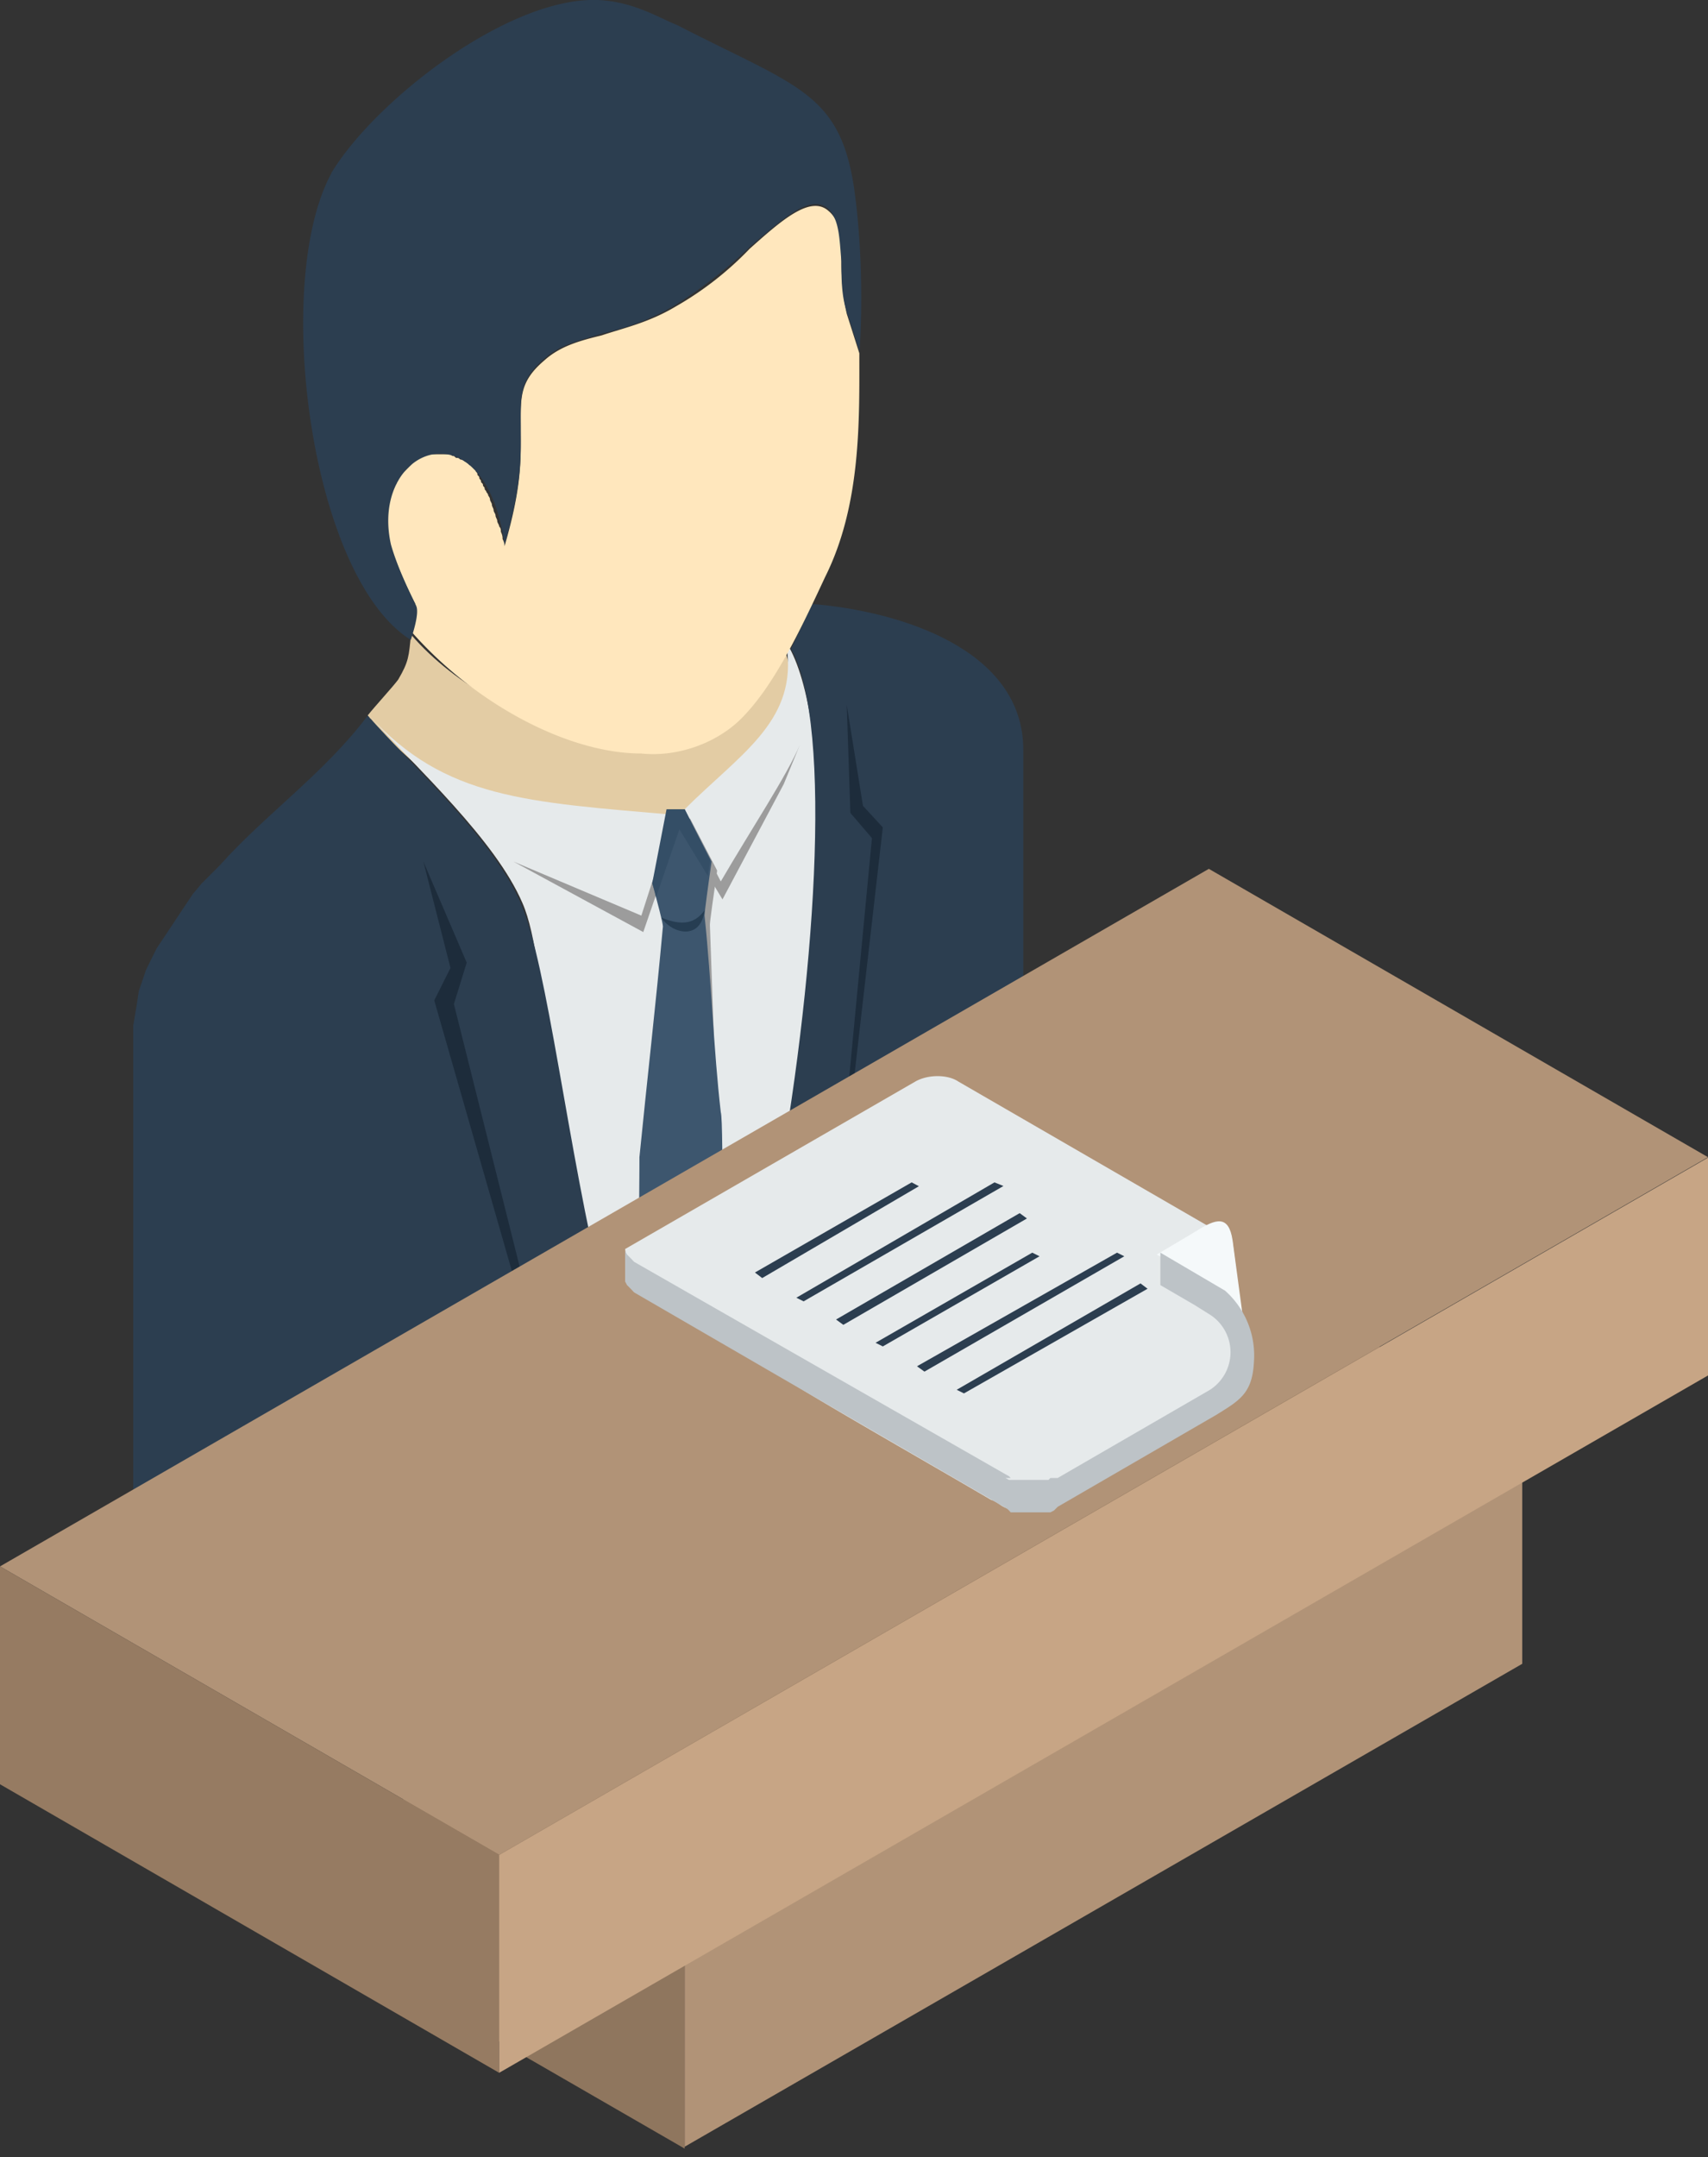 <svg xmlns="http://www.w3.org/2000/svg" xmlns:xlink="http://www.w3.org/1999/xlink" width="80" height="101" viewBox="0 0 80 101"><rect x="0" y="0" width="80" height="101" fill="#333333" stroke="none"/><defs><path id="fhjpa" d="M688.22 3590.5c.33-.42 1.18-1.34 1.43-1.68.5-.85.5-1.1.6-2.11 4.13 4.8 13.83 7.6 17.54.84 1.02 2.53-1.94 7.34-5.82 8.78-2.87 1.1-7.17.42-9.37-1.6l-3.71-3.38z"/><path id="fhjpb" d="M702.56 3595.15c-6.92-.6-10.72-.76-14.26-4.64 2.28 2.53 5.9 5.82 7.17 8.77 1.27 2.87 1.27 12.07 2.37 19.24l10.38-5.99c1.43-9.53 1.85-21.43-.26-25.23l-.08.25c.34 3.3-2.28 4.81-4.81 7.34z"/><path id="fhjpc" d="M688.22 3590.5c2.27 2.54 5.9 5.83 7.17 8.78 1.26 2.87 2.2 11.56 3.88 18.4l-22.03 12.74v-25.4l.17-1.01.09-.6.34-1 .25-.51.25-.5.34-.51.34-.51.33-.5.68-1.02.42-.5.85-.85c2.1-2.36 4.89-4.3 6.92-7zm.08.1l.17.16-.17-.17zm18.99 22.6c1.85-9.87 2.78-22.19.76-25.82l1-2.1c4.06.33 9.88 2.1 9.88 6.83v14.26z"/><path id="fhjpd" d="M705.6 3590.76c1.6-1.52 2.87-4.22 4.05-6.75 1.69-3.38 1.6-7.34 1.6-10.47l-.59-1.85c-.17-.76-.25-1.6-.25-2.37 0-1 0-1.94-.6-2.44-.84-.76-2.19.42-3.7 1.77a15.3 15.3 0 0 1-3.46 2.7c-1.27.76-2.45 1.01-3.46 1.35-1.02.25-1.95.5-2.7 1.18-1.19 1.01-1.1 1.77-1.1 3.2 0 1.36.08 2.62-.76 5.5 0-.09 0-.17-.09-.34 0-.09 0-.17-.08-.34 0-.09 0-.17-.08-.25 0-.09-.09-.17-.09-.26 0-.08-.08-.17-.08-.25 0-.09-.09-.17-.09-.25 0-.09-.08-.17-.08-.26 0-.08-.09-.17-.09-.25 0-.08-.08-.17-.08-.17 0-.08-.09-.17-.09-.17 0-.08-.08-.08-.08-.17 0-.08-.08-.08-.08-.17 0-.08-.09-.08-.09-.16 0-.09-.08-.09-.08-.17 0-.09-.09-.09-.09-.17 0-.09-.08-.09-.08-.17l-.09-.08-.08-.09-.08-.08c-.09 0-.09-.09-.09-.09-.08 0-.08-.08-.17-.08 0 0-.08-.09-.17-.09-.08 0-.08-.08-.17-.08-.08 0-.08 0-.16-.09-.09 0-.09 0-.17-.08h-.17H690.75s-.09 0-.09.08c0 0-.08 0-.08.09 0 0-.09 0-.09.08l-.08.09-.09.08-.08.09-.08.08-.09.09-.08.08-.09.08-.08.09-.09.08c0 .09-.08.09-.08.17 0 .09-.08.09-.08.17 0 .08-.09.08-.09.17 0 .08-.08.08-.08.17 0 .08 0 .08-.09.17 0 .08 0 .08-.08.17 0 .08 0 .08-.09.16V3582.15c0 .09 0 .17.09.17.25.93.76 2.03 1.18 2.87.17.25 0 1.01-.17 1.35 2.95 3.38 7.34 5.74 10.8 5.74 1.6.17 3.38-.42 4.56-1.52z"/><path id="fhjpe" d="M686.53 3565.1c-2.79 5.07-1.02 18.9 3.71 21.86.08-.25.42-1.26.25-1.6-.42-.85-.92-1.94-1.18-2.87-1.01-4.56 4.39-6.67 5.32 0 .84-2.87.76-4.14.76-5.49 0-1.43-.09-2.19 1.1-3.2.75-.68 1.68-.85 2.7-1.18 1.1-.26 2.19-.6 3.46-1.35a22.28 22.28 0 0 0 3.46-2.7c1.6-1.35 2.86-2.54 3.7-1.78.51.51.51 1.44.6 2.45 0 .76 0 1.6.25 2.36l.6 1.86c.16-2.45.08-5.32-.26-7.68-.68-4.47-2.7-4.73-8.27-7.6-.84-.33-2.03-1.1-3.71-1.18-4.22-.16-10.47 4.73-12.5 8.1z"/><path id="fhjpf" d="M703.15 3595.15l-.67.25-1.44 4.47-5.99-2.53 6.08 3.3 1.68-4.9 2.03 3.37 2.87-5.4.76-1.85c-.6 1.43-2.28 3.96-3.71 6.41z"/><path id="fhjpg" d="M704.76 3614.56l-.51-14.26c0-.17.17-1.35.34-2.54l-1.27-2.44-.5.25-1.02 3.12c.25.93.5 1.86.5 2.03-.25 2.2-.41 9.28-.67 15.6z"/><path id="fhjph" d="M704.84 3614.47c0-2.87 0-5.15-.08-5.4-.34-2.95-.43-6.07-.76-9.2 0-.17.16-1.35.33-2.53l-1.26-2.45-.5.26-1.02 3.2c.25.93.5 1.86.5 2.03-.33 3.63-.75 7.26-1.1 10.8 0 .17 0 2.7-.08 5.66z"/><path id="fhjpi" d="M704 3599.62c-.43.6-1.02.76-2.03.34.5.76 1.86 1.1 2.03-.34z"/><path id="fhjpj" d="M704.16 3598.02c0-.17.09-.5.09-.76l-1.18-2.37H702.22l-.67 3.46c.08.26.17.51.17.68l1.1-3.2z"/><path id="fhjpk" d="M691.34 3603.84l.76-1.52-1.27-4.98 2.03 4.73-.6 1.94 3.89 15.53-.26.16z"/><path id="fhjpl" d="M712.35 3595.74l-.93-1.01-.76-4.73.17 5.06 1.01 1.18-1.43 15.03.17-.09z"/><path id="fhjpm" d="M742.3 3623.92l-13.16-7.6-39.24 22.63 13.17 7.59z"/><path id="fhjpn" d="M703.07 3646.54l-13.17-7.6V3650l13.17 7.6V3647.04z"/><path id="fhjpo" d="M742.3 3634.9v-10.98l-39.23 22.62v10.97z"/><path id="fhjpp" d="M751 3611.18l-23.38-13.5-56.62 32.66 23.38 13.5z"/><path id="fhjpq" d="M694.38 3643.84l-23.38-13.5v10.2l23.38 13.51z"/><path id="fhjpr" d="M694.38 3654.05L751 3621.4v-10.2l-56.62 32.65z"/><path id="fhjps" d="M718 3627.55c-.16-.08-.33-.25-.59-.33-3.03-1.78-9.7-5.57-9.7-5.74-.09-.09-.09-.17-.09-.26l-6.58-3.54a5.03 5.03 0 0 1-.76-2.2l13.59-7.84c.59-.34 1.52-.34 2.02 0l12.83 7.42.6 4.73-.1.17-1.93 3.54-6.84 3.97a2.7 2.7 0 0 1-1.18.25c-.5.09-.93 0-1.27-.17z"/><path id="fhjpt" d="M725.18 3615.74l1.85-1.1c.93-.59 1.52-.76 1.7.42l.67 4.98-1.27-2.61z"/><path id="fhjpu" d="M700.28 3615.4V3617l.09.17.17.17.16.17 17.47 10.13.09.08.08.09H720.2l.17-.09.08-.08.09-.09 7.42-4.3c1.1-.68 1.69-1.01 1.77-2.45a4.06 4.06 0 0 0-1.35-3.37l-3.03-1.78v1.52l1.6.93.67.42a2.09 2.09 0 0 1-.08 3.63l-7 4.05h-.34l-.09.09H718.26l-.17-.09h.25l-.08-.08-17.56-10.04-.16-.17-.17-.17-.09-.17z"/><path id="fhjpv" d="M716.15 3622.24l8.6-4.9-.33-.25-8.61 4.98z"/><path id="fhjpw" d="M714.3 3621.22l9.36-5.4-.34-.17-9.37 5.32z"/><path id="fhjpx" d="M712.35 3620.04l7.34-4.22-.34-.17-7.34 4.22z"/><path id="fhjpy" d="M710.5 3619.03l8.6-4.98-.34-.25-8.6 4.98z"/><path id="fhjpz" d="M708.64 3617.93l9.36-5.4-.42-.17-9.28 5.4z"/><path id="fhjpA" d="M706.7 3616.84l7.34-4.3-.34-.18-7.34 4.22z"/></defs><g><g transform="translate(-671 -3557)"><g><g><use fill="#e3cca4" xlink:href="#fhjpa"/></g><g><use fill="#e6eaeb" xlink:href="#fhjpb"/></g><g><use fill="#2c3e50" xlink:href="#fhjpc"/></g><g><use fill="#ffe7bd" xlink:href="#fhjpd"/></g><g><use fill="#2c3e50" xlink:href="#fhjpe"/></g><g><g><use fill="#9c9c9c" xlink:href="#fhjpf"/></g></g><g><use fill="#9c9c9c" xlink:href="#fhjpg"/></g><g><use fill="#3d566e" xlink:href="#fhjph"/></g><g><use fill="#263d52" xlink:href="#fhjpi"/></g><g><use fill="#344e66" xlink:href="#fhjpj"/></g><g><use fill="#1d2c3b" xlink:href="#fhjpk"/></g><g><use fill="#1d2c3b" xlink:href="#fhjpl"/></g></g><g><g><use fill="#8f765e" xlink:href="#fhjpm"/></g><g><use fill="#8f765e" xlink:href="#fhjpn"/></g></g><g><use fill="#b19377" xlink:href="#fhjpo"/></g><g><use fill="#b19377" xlink:href="#fhjpp"/></g><g><use fill="#967b62" xlink:href="#fhjpq"/></g><g><use fill="#c7a585" xlink:href="#fhjpr"/></g><g><g><use fill="#e6eaeb" xlink:href="#fhjps"/></g><g><use fill="#f5f9fa" xlink:href="#fhjpt"/></g><g><use fill="#bdc3c7" xlink:href="#fhjpu"/></g><g><use fill="#2c3e50" xlink:href="#fhjpv"/></g><g><use fill="#2c3e50" xlink:href="#fhjpw"/></g><g><use fill="#2c3e50" xlink:href="#fhjpx"/></g><g><use fill="#2c3e50" xlink:href="#fhjpy"/></g><g><use fill="#2c3e50" xlink:href="#fhjpz"/></g><g><use fill="#2c3e50" xlink:href="#fhjpA"/></g></g></g></g></svg>